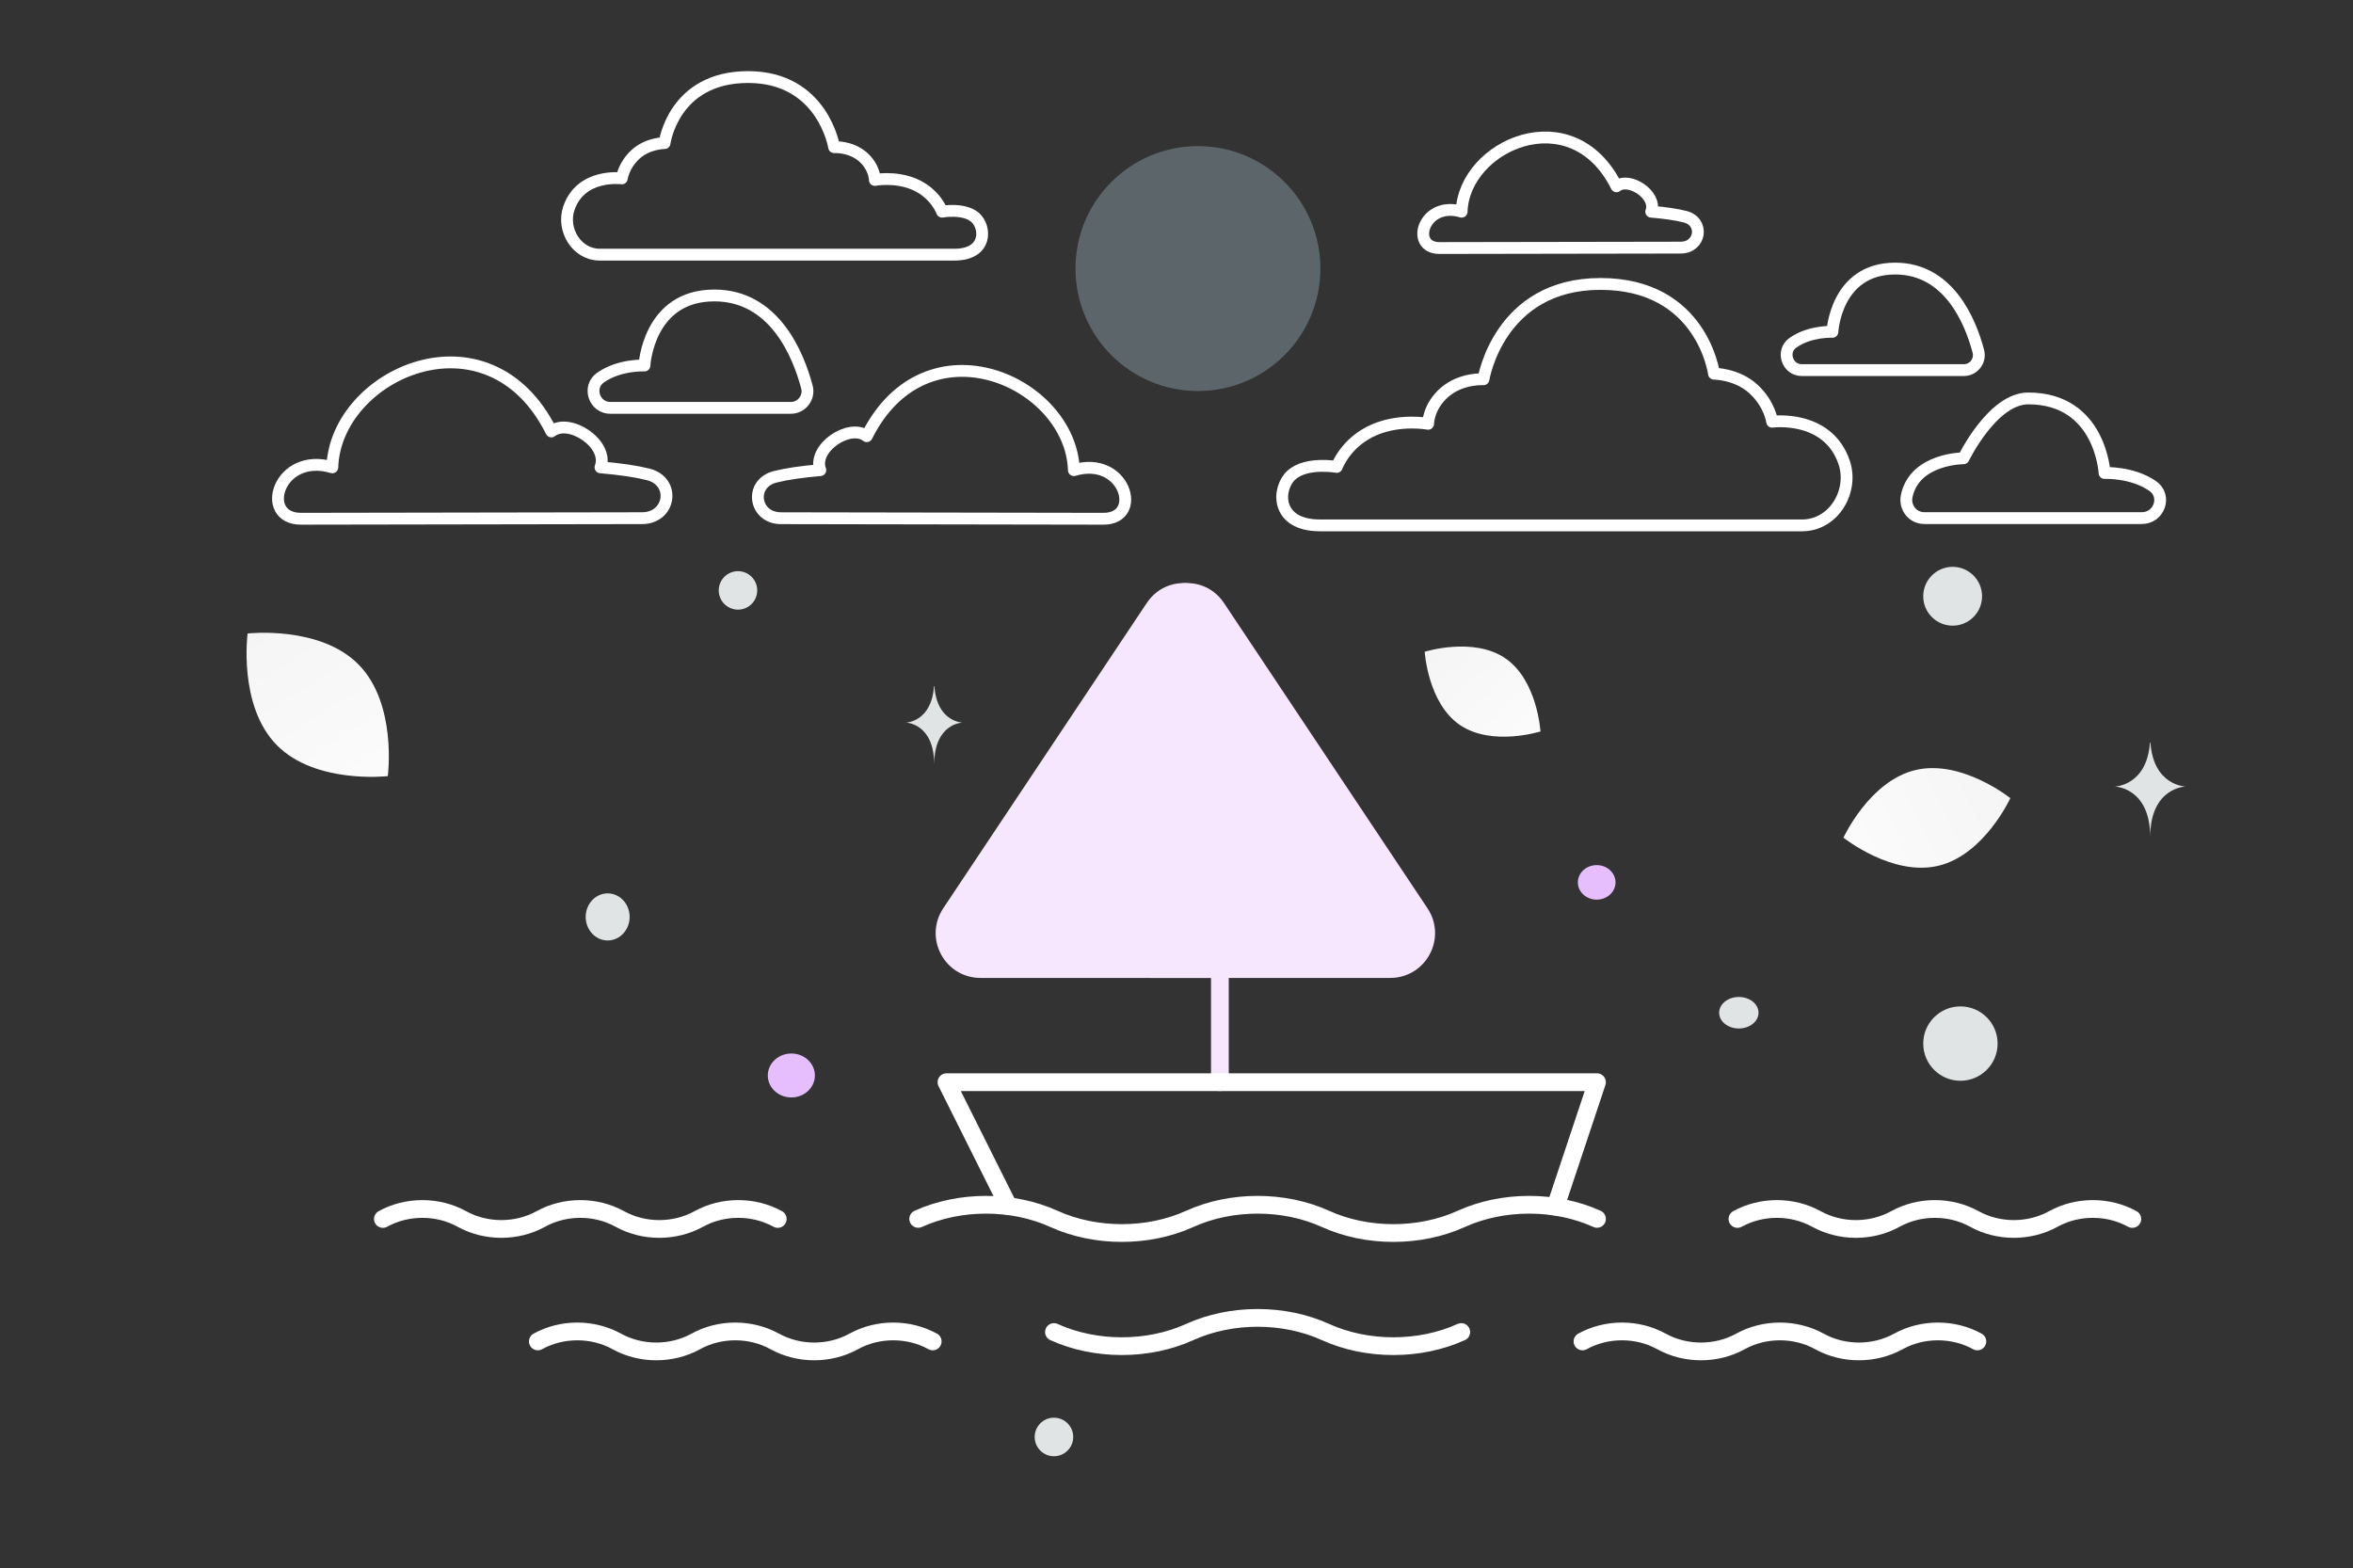 <?xml version="1.0" encoding="UTF-8" standalone="no"?>
<!DOCTYPE svg PUBLIC "-//W3C//DTD SVG 1.1//EN" "http://www.w3.org/Graphics/SVG/1.1/DTD/svg11.dtd">
<svg width="100%" height="100%" viewBox="0 0 1301 867" version="1.1" xmlns="http://www.w3.org/2000/svg" xmlns:xlink="http://www.w3.org/1999/xlink" xml:space="preserve" xmlns:serif="http://www.serif.com/" style="fill-rule:evenodd;clip-rule:evenodd;stroke-linecap:round;stroke-linejoin:round;">
    <rect x="0" y="0" width="1301" height="867" fill="#333333" stroke="none"/>
    <g transform="matrix(1,0,0,1,-1329,0)">
        <g id="Artboard2" transform="matrix(1,0,0,1,1329.55,0)">
            <rect x="0" y="0" width="1300" height="866.667" style="fill:none;"/>
            <g transform="matrix(1.635,0,0,1.635,-72.292,-66.012)">
                <path d="M354.387,452.58C368.416,446.204 386.27,446.204 400.298,452.58C414.327,458.957 432.181,458.957 446.209,452.58C460.238,446.204 478.092,446.204 492.121,452.58C506.149,458.957 524.003,458.957 538.032,452.58C552.06,446.204 569.914,446.204 583.943,452.58M173.359,452.606C181.52,448.098 191.906,448.098 200.066,452.606C208.227,457.113 218.613,457.113 226.773,452.606C234.933,448.098 245.32,448.098 253.48,452.606C261.64,457.113 272.026,457.113 280.187,452.606C288.347,448.098 298.733,448.098 306.894,452.606M631.434,452.606C639.594,448.098 649.98,448.098 658.141,452.606C666.301,457.113 676.687,457.113 684.848,452.606C693.008,448.098 703.394,448.098 711.555,452.606C719.715,457.113 730.101,457.113 738.262,452.606C746.422,448.098 756.808,448.098 764.969,452.606M579.034,494.018C587.195,489.511 597.581,489.511 605.741,494.018C613.902,498.526 624.288,498.526 632.448,494.018C640.609,489.511 650.995,489.511 659.155,494.018C667.315,498.526 677.702,498.526 685.862,494.018C694.022,489.511 704.408,489.511 712.569,494.018M225.759,494.018C233.919,489.511 244.305,489.511 252.466,494.018C260.626,498.526 271.012,498.526 279.173,494.018C287.333,489.511 297.719,489.511 305.88,494.018C314.04,498.526 324.426,498.526 332.587,494.018C340.747,489.511 351.133,489.511 359.294,494.018M400.299,490.839C414.327,497.216 432.182,497.216 446.21,490.839C460.239,484.463 478.093,484.463 492.121,490.839C506.15,497.216 524.004,497.216 538.032,490.839" style="fill:none;fill-rule:nonzero;stroke:white;stroke-width:6px;"/>
                <path d="M456.411,406.351L456.411,252.727C456.411,240.714 440.826,235.995 434.156,245.993L365.353,349.204C359.972,357.277 365.749,368.091 375.454,368.091L456.411,368.091" style="fill:rgb(246,231,254);"/>
                <path d="M456.411,406.351L456.411,252.727C456.411,240.714 440.826,235.995 434.156,245.993L365.353,349.204C359.972,357.277 365.749,368.091 375.454,368.091L456.411,368.091" style="fill:none;fill-rule:nonzero;stroke:rgb(246,231,254);stroke-width:6px;"/>
                <path d="M433.064,368.091L433.064,252.727C433.064,240.714 448.648,235.995 455.318,245.993L524.121,349.204C529.502,357.277 523.725,368.091 514.02,368.091L433.064,368.091Z" style="fill:rgb(246,231,254);stroke:rgb(246,231,254);stroke-width:6px;"/>
                <path d="M569.914,448.437L583.942,406.352L363.951,406.352L384.917,448.297" style="fill:none;fill-rule:nonzero;stroke:white;stroke-width:6px;"/>
                <path d="M407.581,131.199C407.581,154.068 426.12,172.609 448.99,172.609C471.86,172.609 490.4,154.068 490.4,131.199C490.4,108.329 471.86,89.789 448.99,89.789C426.12,89.789 407.581,108.329 407.581,131.199Z" style="fill:rgb(92,102,106);"/>
                <path d="M145.681,215.806C131.278,215.806 138.017,192.967 156.264,198.422C157.275,166.71 208.965,143.506 230.339,186.279C236.382,181.497 249.952,190.529 246.947,198.422C253.66,198.994 258.941,199.771 263.05,200.799C272.537,203.174 270.659,215.699 260.88,215.611L145.681,215.806ZM417.043,215.807C430.663,215.807 424.29,194.21 407.035,199.368C406.08,169.38 357.201,147.439 336.989,187.886C331.274,183.364 318.442,191.905 321.284,199.368C314.936,199.909 309.942,200.643 306.057,201.616C297.086,203.861 298.862,215.705 308.109,215.623L417.043,215.807ZM530.68,124.253C520.496,124.253 525.261,108.104 538.163,111.962C538.877,89.538 575.426,73.132 590.539,103.376C594.812,99.994 604.407,106.381 602.283,111.962C607.029,112.366 610.763,112.915 613.668,113.642C620.376,115.321 619.048,124.178 612.134,124.116L530.68,124.253ZM311.287,178.311L250.272,178.311C244.816,178.311 242.466,171.232 246.93,168.093L247.119,167.959C253.475,163.582 261.817,163.979 261.817,163.979C261.817,163.979 263.007,140.292 285.451,140.292C305.742,140.292 313.834,160.25 316.753,171.246C317.701,174.818 314.976,178.311 311.287,178.311ZM707.988,165.541L653.178,165.541C648.277,165.541 646.166,159.147 650.176,156.312C650.232,156.271 650.289,156.23 650.346,156.191C656.055,152.237 663.549,152.596 663.549,152.596C663.549,152.596 664.618,131.201 684.779,131.201C703.007,131.201 710.276,149.228 712.898,159.16C713.749,162.386 711.302,165.541 707.988,165.541ZM694.652,215.587L768.181,215.587C774.134,215.587 776.702,208.052 771.828,204.709L771.622,204.568C764.685,199.907 755.581,200.33 755.581,200.33C755.581,200.33 754.28,175.116 729.785,175.116C717.674,175.116 707.887,195.352 707.887,195.352C707.887,195.352 691.412,195.352 688.686,208.065C687.862,211.917 690.625,215.587 694.652,215.587ZM653.296,218.048L490.283,218.048C474.981,218.048 475.683,205.383 480.681,200.97C485.804,196.447 495.926,198.281 495.926,198.281C495.926,198.281 498.94,189.762 508.859,185.615C517.633,181.947 526.825,183.692 526.825,183.692C526.825,183.692 526.825,177.846 532.443,173.004C538.062,168.161 545.552,168.632 545.552,168.632C545.552,168.632 550.702,136.394 585.112,136.394C619.523,136.394 623.502,166.749 623.502,166.749C623.502,166.749 631.227,166.749 636.845,171.927C642.463,177.103 643.165,182.986 643.165,182.986C643.165,182.986 661.954,180.441 667.511,196.734C670.822,206.444 664.018,218.048 653.296,218.048ZM246.704,126.495L366.615,126.495C377.871,126.495 377.354,117.178 373.677,113.932C369.909,110.605 362.463,111.955 362.463,111.955C362.463,111.955 360.246,105.688 352.95,102.638C346.496,99.939 339.734,101.223 339.734,101.223C339.734,101.223 339.734,96.923 335.602,93.361C331.469,89.799 325.959,90.145 325.959,90.145C325.959,90.145 322.171,66.431 296.859,66.431C271.547,66.431 268.62,88.76 268.62,88.76C268.62,88.76 262.938,88.76 258.805,92.568C254.672,96.376 254.156,100.703 254.156,100.703C254.156,100.703 240.335,98.831 236.248,110.816C233.812,117.959 238.816,126.495 246.704,126.495Z" style="fill:none;stroke:white;stroke-width:4px;stroke-linecap:butt;stroke-linejoin:miter;"/>
                <path d="M699.345,333.17C683.767,336.86 667.29,323.649 667.29,323.649C667.29,323.649 676.083,304.461 691.666,300.782C707.245,297.091 723.716,310.291 723.716,310.291C723.716,310.291 714.924,329.479 699.345,333.17Z" style="fill:url(#_Linear1);fill-rule:nonzero;"/>
                <path d="M537.506,285.499C548.312,292.942 564.821,287.739 564.821,287.739C564.821,287.739 563.799,270.47 552.985,263.034C542.179,255.591 525.677,260.786 525.677,260.786C525.677,260.786 526.699,278.056 537.506,285.499Z" style="fill:url(#_Linear2);fill-rule:nonzero;"/>
                <path d="M137.46,292.335C150.548,305.656 175.023,302.847 175.023,302.847C175.023,302.847 178.261,278.44 165.161,265.128C152.073,251.807 127.61,254.607 127.61,254.607C127.61,254.607 124.372,279.014 137.46,292.335Z" style="fill:url(#_Linear3);fill-rule:nonzero;"/>
                <g transform="matrix(-1,-7.65714e-16,7.65714e-16,-1,1167.67,677.554)">
                    <ellipse cx="583.836" cy="338.777" rx="6.371" ry="5.84" style="fill:rgb(230,189,253);"/>
                </g>
                <g transform="matrix(-1,-7.65714e-16,7.65714e-16,-1,622.98,808.154)">
                    <ellipse cx="311.49" cy="404.077" rx="7.963" ry="7.432" style="fill:rgb(230,189,253);"/>
                </g>
                <g transform="matrix(-1,0,0,1,706.837,393.293)">
                    <circle cx="0" cy="0" r="12.575" style="fill:rgb(225,228,229);"/>
                </g>
                <g transform="matrix(-1,0,0,1,249.375,350.457)">
                    <ellipse cx="0" cy="0" rx="7.432" ry="7.963" style="fill:rgb(225,228,229);"/>
                </g>
                <g transform="matrix(-1,0,0,1,400.295,526.328)">
                    <circle cx="0" cy="0" r="6.517" style="fill:rgb(225,228,229);"/>
                </g>
                <g transform="matrix(-1,0,0,1,704.209,242.016)">
                    <circle cx="0" cy="0" r="9.947" style="fill:rgb(225,228,229);"/>
                </g>
                <g transform="matrix(0.259,0.966,0.966,-0.259,293.444,240.037)">
                    <circle cx="0" cy="0" r="6.506" style="fill:rgb(225,228,229);"/>
                </g>
                <g transform="matrix(-1,0,0,1,631.904,382.859)">
                    <ellipse cx="0" cy="0" rx="6.658" ry="5.327" style="fill:rgb(225,228,229);"/>
                </g>
                <path d="M770.926,291.528L771.1,291.528C772.131,306.142 783,306.367 783,306.367C783,306.367 771.015,306.601 771.015,323.488C771.015,306.601 759.03,306.367 759.03,306.367C759.03,306.367 769.894,306.142 770.926,291.528ZM359.73,272.416L359.869,272.416C360.691,284.554 369.357,284.741 369.357,284.741C369.357,284.741 359.801,284.935 359.801,298.961C359.801,284.935 350.245,284.741 350.245,284.741C350.245,284.741 358.907,284.554 359.73,272.416Z" style="fill:rgb(225,228,229);fill-rule:nonzero;"/>
            </g>
        </g>
    </g>
    <defs>
        <linearGradient id="_Linear1" x1="0" y1="0" x2="1" y2="0" gradientUnits="userSpaceOnUse" gradientTransform="matrix(136.373,-64.427,64.427,136.373,640.681,342.346)"><stop offset="0" style="stop-color:white;stop-opacity:1"/><stop offset="1" style="stop-color:rgb(238,238,238);stop-opacity:1"/></linearGradient>
        <linearGradient id="_Linear2" x1="0" y1="0" x2="1" y2="0" gradientUnits="userSpaceOnUse" gradientTransform="matrix(-85.065,-89.698,89.698,-85.065,579.601,309.921)"><stop offset="0" style="stop-color:white;stop-opacity:1"/><stop offset="1" style="stop-color:rgb(238,238,238);stop-opacity:1"/></linearGradient>
        <linearGradient id="_Linear3" x1="0" y1="0" x2="1" y2="0" gradientUnits="userSpaceOnUse" gradientTransform="matrix(-94.619,-148.324,148.324,-94.619,189.679,337.836)"><stop offset="0" style="stop-color:white;stop-opacity:1"/><stop offset="1" style="stop-color:rgb(238,238,238);stop-opacity:1"/></linearGradient>
    </defs>
</svg>

